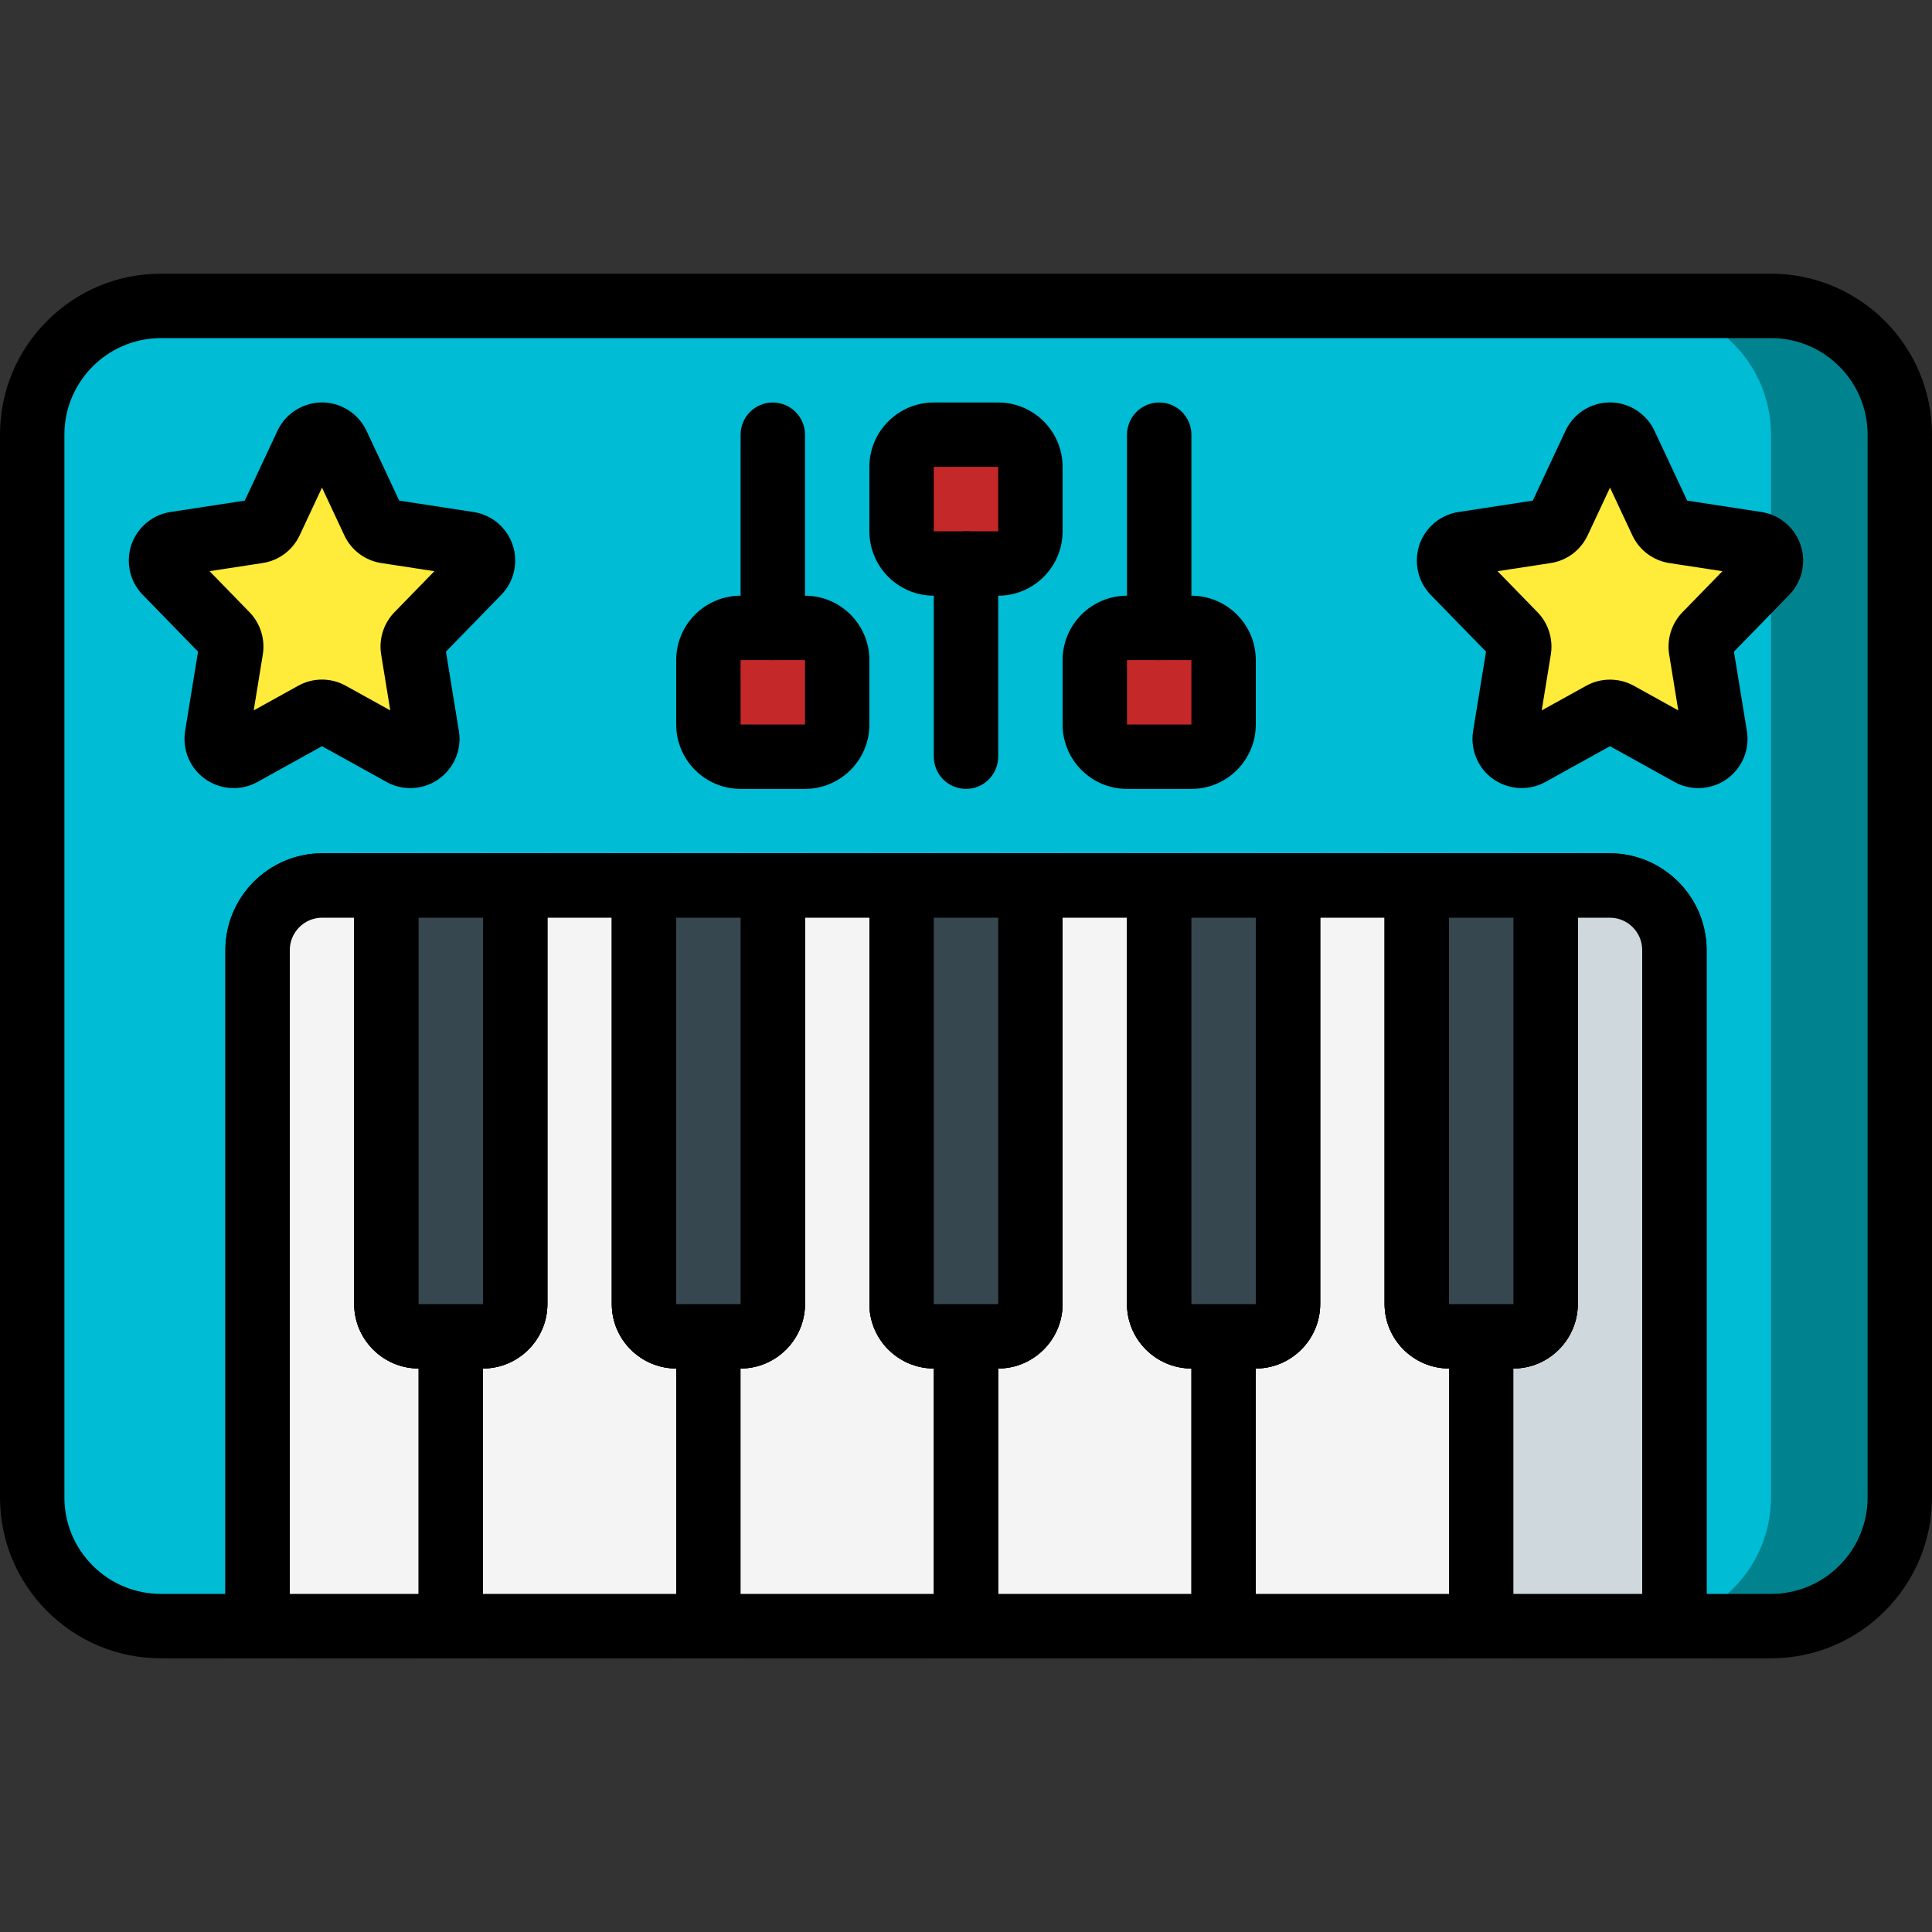 <?xml version="1.0" encoding="iso-8859-1"?>
<!-- Generator: Adobe Illustrator 19.0.0, SVG Export Plug-In . SVG Version: 6.00 Build 0)  -->
<svg xmlns="http://www.w3.org/2000/svg" xmlns:xlink="http://www.w3.org/1999/xlink" version="1.1" id="Layer_1" x="0px" y="0px" viewBox="0 0 512 512" style="enable-background:new 0 0 512 512;" xml:space="preserve">
<rect x="0" y="0" width="512" height="512" fill="#333333" stroke="none"/>
<path style="fill:#00838F;" d="M42.667,81.067h426.667c18.85,0,34.133,15.283,34.133,34.133v281.6  c0,18.85-15.283,34.133-34.133,34.133H42.667c-18.85,0-34.133-15.283-34.133-34.133V115.2C8.533,96.35,23.817,81.067,42.667,81.067z  "/>
<path style="fill:#00BCD4;" d="M42.667,81.067H435.2c18.85,0,34.133,15.283,34.133,34.133v281.6  c0,18.85-15.283,34.133-34.133,34.133H42.667c-18.85,0-34.133-15.283-34.133-34.133V115.2C8.533,96.35,23.817,81.067,42.667,81.067z  "/>
<path d="M42.65,439.467c-11.383,0-22.084-4.437-30.148-12.484C4.446,418.927,0,408.218,0,396.817V115.2  c0-11.392,4.437-22.101,12.484-30.165c8.055-8.055,18.765-12.501,30.165-12.501h426.684h0.009c23.518,0,42.65,19.123,42.658,42.641  V396.8c0.009,23.518-19.115,42.658-42.65,42.667H435.2V251.733c-0.009-4.676-3.849-8.525-8.559-8.533h-8.508v102.4  c-0.034,9.395-7.671,17.033-17.033,17.067H384c-9.395-0.034-17.033-7.671-17.067-17.033V243.2h-17.067v102.4  c-0.034,9.395-7.671,17.033-17.033,17.067h-17.101c-9.395-0.034-17.033-7.671-17.067-17.033V243.2H281.6v102.4  c-0.034,9.395-7.671,17.033-17.033,17.067h-17.101c-9.404-0.034-17.041-7.671-17.067-17.041V243.2h-17.067v102.4  c-0.026,9.395-7.663,17.033-17.041,17.067H179.2c-9.404-0.034-17.041-7.671-17.067-17.041V243.2h-17.067v102.4  c-0.026,9.395-7.663,17.033-17.041,17.067h-17.092c-9.404-0.034-17.041-7.671-17.067-17.041V243.2h-8.533  c-4.676,0.009-8.525,3.857-8.533,8.559v187.708H42.667C42.658,439.467,42.658,439.467,42.65,439.467z M42.667,89.6  c-14.131,0-25.6,11.486-25.6,25.6v281.6c0,6.844,2.671,13.278,7.501,18.108c4.83,4.83,11.255,7.492,18.082,7.492h0.009h17.067  V251.733c0.043-14.08,11.52-25.557,25.574-25.6h25.634V345.6H128V226.133h51.2V345.6h17.067V226.133h51.2V345.6h17.067V226.133h51.2  V345.6H332.8V226.133H384V345.6h17.067V226.133h25.6c14.089,0.043,25.566,11.52,25.6,25.583V422.4h17.067  c6.844,0,13.278-2.671,18.108-7.501c4.83-4.83,7.492-11.255,7.492-18.099V115.183c-0.009-14.106-11.486-25.583-25.591-25.583  c0,0,0,0-0.009,0H42.667z"/>
<path style="fill:#F4F4F4;" d="M119.467,354.133v76.8h-51.2v-179.2c0.026-9.412,7.654-17.041,17.067-17.067H102.4V345.6  c0.017,4.71,3.823,8.516,8.533,8.533H119.467z"/>
<path d="M128,439.467H59.733V251.733c0.043-14.08,11.52-25.557,25.574-25.6h25.626V345.6H128V439.467z M76.8,422.4h34.133v-59.733  c-9.404-0.034-17.041-7.671-17.067-17.041V243.2h-8.533c-4.676,0.009-8.525,3.857-8.533,8.559V422.4z"/>
<path style="fill:#F4F4F4;" d="M187.733,354.133v76.8h-68.267v-76.8H128c4.71-0.017,8.516-3.823,8.533-8.533V234.667h34.133V345.6  c0.017,4.71,3.823,8.516,8.533,8.533H187.733z"/>
<path d="M196.267,439.467h-85.333V345.6H128V226.133h51.2V345.6h17.067V439.467z M128,422.4h51.2v-59.733  c-9.404-0.034-17.041-7.671-17.067-17.041V243.2h-17.067v102.4c-0.026,9.395-7.663,17.033-17.041,17.067H128V422.4z"/>
<path id="SVGCleanerId_0" d="M110.933,362.667c-9.404-0.034-17.041-7.671-17.067-17.041V226.133h51.2V345.6  c-0.026,9.395-7.663,17.033-17.041,17.067H110.933z M110.933,243.2v102.4H128V243.2H110.933z"/>
<g>
	<path style="fill:#F4F4F4;" d="M256,354.133v76.8h-68.267v-76.8h8.533c4.71-0.017,8.516-3.823,8.533-8.533V234.667h34.133V345.6   c0.017,4.71,3.823,8.516,8.533,8.533H256z"/>
	<path style="fill:#F4F4F4;" d="M324.267,354.133v76.8H256v-76.8h8.533c4.71-0.017,8.516-3.823,8.533-8.533V234.667H307.2V345.6   c0.017,4.71,3.823,8.516,8.533,8.533H324.267z"/>
	<path style="fill:#F4F4F4;" d="M392.533,354.133v76.8h-68.267v-76.8h8.533c4.71-0.017,8.516-3.823,8.533-8.533V234.667h34.133   V345.6c0.017,4.71,3.823,8.516,8.533,8.533H392.533z"/>
</g>
<path d="M264.533,439.467H179.2V345.6h17.067V226.133h51.2V345.6h17.067V439.467z M196.267,422.4h51.2v-59.733  c-9.404-0.034-17.041-7.671-17.067-17.041V243.2h-17.067v102.4c-0.026,9.395-7.663,17.033-17.041,17.067h-0.026V422.4z"/>
<path id="SVGCleanerId_1" d="M179.2,362.667c-9.404-0.034-17.041-7.671-17.067-17.041V226.133h51.2V345.6  c-0.026,9.395-7.663,17.033-17.041,17.067H179.2z M179.2,243.2v102.4h17.067V243.2H179.2z"/>
<path d="M332.8,439.467h-85.333V345.6h17.067V226.133h51.2V345.6H332.8V439.467z M264.533,422.4h51.2v-59.733  c-9.395-0.034-17.033-7.671-17.067-17.033V243.2H281.6v102.4c-0.034,9.395-7.671,17.033-17.033,17.067h-0.034V422.4z"/>
<path id="SVGCleanerId_2" d="M247.467,362.667c-9.404-0.034-17.041-7.671-17.067-17.041V226.133h51.2V345.6  c-0.034,9.395-7.671,17.033-17.033,17.067H247.467z M247.467,243.2v102.4h17.067V243.2H247.467z"/>
<path d="M401.067,439.467h-85.333V345.6H332.8V226.133H384V345.6h17.067V439.467z M332.8,422.4H384v-59.733  c-9.395-0.034-17.033-7.671-17.067-17.033V243.2h-17.067v102.4c-0.034,9.395-7.671,17.033-17.033,17.067H332.8V422.4z"/>
<path id="SVGCleanerId_3" d="M315.733,362.667c-9.395-0.034-17.033-7.671-17.067-17.033V226.133h51.2V345.6  c-0.034,9.395-7.671,17.033-17.033,17.067H315.733z M315.733,243.2v102.4H332.8V243.2H315.733z"/>
<path style="fill:#CFD8DC;" d="M443.733,251.733v179.2h-51.2v-76.8h8.533c4.71-0.017,8.516-3.823,8.533-8.533V234.667h17.067  C436.079,234.692,443.708,242.321,443.733,251.733z"/>
<path d="M452.267,439.467H384V345.6h17.067V226.133h25.6c14.089,0.043,25.566,11.52,25.6,25.583V439.467z M401.067,422.4H435.2  V251.75c-0.009-4.702-3.849-8.542-8.559-8.55h-8.508v102.4c-0.034,9.395-7.671,17.033-17.033,17.067h-0.034V422.4z"/>
<path id="SVGCleanerId_4" d="M384,362.667c-9.395-0.034-17.033-7.671-17.067-17.033V226.133h51.2V345.6  c-0.034,9.395-7.671,17.033-17.033,17.067H384z M384,243.2v102.4h17.067V243.2H384z"/>
<g>
	<path style="fill:#37474F;" d="M136.533,234.667V345.6c-0.017,4.71-3.823,8.516-8.533,8.533h-17.067   c-4.71-0.017-8.516-3.823-8.533-8.533V234.667H136.533z"/>
	<path style="fill:#37474F;" d="M204.8,234.667V345.6c-0.017,4.71-3.823,8.516-8.533,8.533H179.2   c-4.71-0.017-8.516-3.823-8.533-8.533V234.667H204.8z"/>
	<path style="fill:#37474F;" d="M273.067,234.667V345.6c-0.017,4.71-3.823,8.516-8.533,8.533h-17.067   c-4.71-0.017-8.516-3.823-8.533-8.533V234.667H273.067z"/>
	<path style="fill:#37474F;" d="M341.333,234.667V345.6c-0.017,4.71-3.823,8.516-8.533,8.533h-17.067   c-4.71-0.017-8.516-3.823-8.533-8.533V234.667H341.333z"/>
	<path style="fill:#37474F;" d="M409.6,234.667V345.6c-0.017,4.71-3.823,8.516-8.533,8.533H384c-4.71-0.017-8.516-3.823-8.533-8.533   V234.667H409.6z"/>
</g>
<g>
	<path id="SVGCleanerId_0_1_" d="M110.933,362.667c-9.404-0.034-17.041-7.671-17.067-17.041V226.133h51.2V345.6   c-0.026,9.395-7.663,17.033-17.041,17.067H110.933z M110.933,243.2v102.4H128V243.2H110.933z"/>
</g>
<g>
	<path id="SVGCleanerId_1_1_" d="M179.2,362.667c-9.404-0.034-17.041-7.671-17.067-17.041V226.133h51.2V345.6   c-0.026,9.395-7.663,17.033-17.041,17.067H179.2z M179.2,243.2v102.4h17.067V243.2H179.2z"/>
</g>
<g>
	<path id="SVGCleanerId_2_1_" d="M247.467,362.667c-9.404-0.034-17.041-7.671-17.067-17.041V226.133h51.2V345.6   c-0.034,9.395-7.671,17.033-17.033,17.067H247.467z M247.467,243.2v102.4h17.067V243.2H247.467z"/>
</g>
<g>
	<path id="SVGCleanerId_3_1_" d="M315.733,362.667c-9.395-0.034-17.033-7.671-17.067-17.033V226.133h51.2V345.6   c-0.034,9.395-7.671,17.033-17.033,17.067H315.733z M315.733,243.2v102.4H332.8V243.2H315.733z"/>
</g>
<g>
	<path id="SVGCleanerId_4_1_" d="M384,362.667c-9.395-0.034-17.033-7.671-17.067-17.033V226.133h51.2V345.6   c-0.034,9.395-7.671,17.033-17.033,17.067H384z M384,243.2v102.4h17.067V243.2H384z"/>
</g>
<g>
	<path style="fill:#FFEB3A;" d="M89.404,117.786l9.583,20.463c0.64,1.357,1.903,2.304,3.388,2.534l21.803,3.337   c2.449,0.375,4.139,2.671,3.763,5.12c-0.145,0.922-0.572,1.783-1.22,2.458l-16.068,16.503c-0.99,1.024-1.442,2.449-1.212,3.857   l3.755,23.049c0.401,2.449-1.263,4.762-3.712,5.154c-0.998,0.162-2.014-0.017-2.901-0.503l-19.063-10.564   c-1.357-0.751-2.995-0.751-4.352,0l-19.081,10.573c-2.167,1.203-4.907,0.418-6.11-1.749c-0.486-0.879-0.666-1.903-0.503-2.901   l3.755-23.049c0.23-1.408-0.222-2.833-1.212-3.857l-16.068-16.512c-1.732-1.775-1.69-4.625,0.085-6.349   c0.674-0.657,1.527-1.084,2.458-1.22l21.803-3.337c1.485-0.23,2.756-1.178,3.388-2.534l9.583-20.463   c1.05-2.244,3.729-3.217,5.973-2.159C88.192,116.07,88.96,116.838,89.404,117.786z"/>
	<path style="fill:#FFEB3A;" d="M430.737,117.786l9.583,20.463c0.64,1.357,1.903,2.304,3.388,2.534l21.803,3.337   c2.449,0.375,4.139,2.671,3.763,5.12c-0.145,0.922-0.572,1.783-1.22,2.458l-16.068,16.503c-0.99,1.024-1.442,2.449-1.212,3.857   l3.755,23.049c0.401,2.449-1.263,4.762-3.712,5.154c-0.998,0.162-2.014-0.017-2.901-0.503l-19.063-10.564   c-1.357-0.751-2.995-0.751-4.352,0l-19.081,10.573c-2.167,1.203-4.907,0.418-6.11-1.749c-0.486-0.879-0.666-1.903-0.503-2.901   l3.755-23.049c0.23-1.408-0.222-2.833-1.212-3.857l-16.068-16.503c-1.732-1.775-1.69-4.625,0.085-6.349   c0.674-0.657,1.527-1.084,2.458-1.22l21.803-3.337c1.485-0.23,2.756-1.178,3.388-2.534l9.583-20.463   c1.05-2.244,3.729-3.217,5.973-2.159C429.525,116.07,430.293,116.838,430.737,117.786z"/>
</g>
<path d="M108.766,208.862c-2.202,0-4.386-0.555-6.323-1.63l-17.109-9.481l-17.109,9.481c-6.289,3.473-14.234,1.195-17.707-5.094  c-1.408-2.526-1.929-5.521-1.459-8.405l3.422-21.043l-14.643-15.044c-2.432-2.475-3.738-5.76-3.703-9.242  c0.043-3.482,1.442-6.741,3.934-9.173c1.954-1.903,4.42-3.132,7.117-3.55l19.678-3.012l8.67-18.509  c1.476-3.14,4.087-5.53,7.364-6.716c3.277-1.195,6.818-1.033,9.967,0.452c2.748,1.28,4.975,3.516,6.263,6.272l8.67,18.5  l19.678,3.021c3.439,0.529,6.468,2.364,8.533,5.171c2.057,2.807,2.901,6.246,2.364,9.685c-0.41,2.688-1.638,5.154-3.55,7.108  l-14.643,15.036l3.422,21.043c0.563,3.43-0.247,6.878-2.287,9.702c-2.039,2.825-5.043,4.685-8.474,5.248  C110.157,208.802,109.466,208.862,108.766,208.862z M55.535,151.364l10.59,10.88c2.867,2.953,4.181,7.125,3.524,11.187  l-2.415,14.831l11.785-6.528c3.951-2.185,8.67-2.185,12.621,0l11.785,6.528l-2.415-14.831c-0.666-4.053,0.649-8.226,3.516-11.179  l10.598-10.88l-14.046-2.15c-4.292-0.649-7.97-3.396-9.822-7.339l-5.922-12.663l-5.922,12.646c-1.852,3.951-5.53,6.699-9.83,7.347  L55.535,151.364z"/>
<path d="M450.099,208.862c-2.193,0-4.378-0.555-6.315-1.621l-17.118-9.489l-17.109,9.472c-6.289,3.482-14.251,1.186-17.707-5.086  c-1.399-2.509-1.929-5.495-1.468-8.371l3.43-21.069l-14.652-15.044c-5.018-5.171-4.89-13.44,0.256-18.432  c1.92-1.886,4.386-3.115,7.1-3.533l19.686-3.021l8.67-18.509c1.468-3.149,4.087-5.538,7.356-6.724  c3.285-1.186,6.827-1.015,9.958,0.452c2.765,1.297,4.983,3.524,6.263,6.272l8.67,18.509l19.686,3.021  c7.1,1.084,11.981,7.748,10.897,14.839c-0.41,2.697-1.621,5.154-3.524,7.108l-14.669,15.061l3.43,21.035  c0.555,3.439-0.256,6.886-2.295,9.711c-2.031,2.825-5.043,4.685-8.474,5.239C451.49,208.802,450.799,208.862,450.099,208.862z   M396.868,151.373l10.59,10.871c2.867,2.944,4.181,7.117,3.533,11.162l-2.423,14.857l11.793-6.528c3.883-2.167,8.721-2.159,12.621,0  l11.785,6.528l-2.423-14.831c-0.649-4.07,0.666-8.243,3.524-11.179l10.598-10.88l-14.046-2.15c-4.284-0.649-7.962-3.388-9.813-7.322  l-5.939-12.672l-5.922,12.646c-1.869,3.959-5.538,6.699-9.83,7.347L396.868,151.373z"/>
<g>
	<path style="fill:#C52828;" d="M196.267,166.4h17.067c4.71,0,8.533,3.823,8.533,8.533V192c0,4.71-3.823,8.533-8.533,8.533h-17.067   c-4.71,0-8.533-3.823-8.533-8.533v-17.067C187.733,170.223,191.556,166.4,196.267,166.4z"/>
	<path style="fill:#C52828;" d="M298.667,166.4h17.067c4.71,0,8.533,3.823,8.533,8.533V192c0,4.71-3.823,8.533-8.533,8.533h-17.067   c-4.71,0-8.533-3.823-8.533-8.533v-17.067C290.133,170.223,293.956,166.4,298.667,166.4z"/>
	<path style="fill:#C52828;" d="M247.467,115.2h17.067c4.71,0,8.533,3.823,8.533,8.533V140.8c0,4.71-3.823,8.533-8.533,8.533   h-17.067c-4.71,0-8.533-3.823-8.533-8.533v-17.067C238.933,119.023,242.756,115.2,247.467,115.2z"/>
</g>
<path d="M213.333,209.067h-17.067c-9.412,0-17.067-7.654-17.067-17.067v-17.067c0-9.412,7.654-17.067,17.067-17.067h17.067  c9.412,0,17.067,7.654,17.067,17.067V192C230.4,201.412,222.746,209.067,213.333,209.067z M196.267,174.933h-0.009L196.267,192  h17.067v-17.067H196.267z"/>
<path d="M204.8,174.933c-4.71,0-8.533-3.823-8.533-8.533v-51.2c0-4.71,3.823-8.533,8.533-8.533c4.71,0,8.533,3.823,8.533,8.533v51.2  C213.333,171.11,209.51,174.933,204.8,174.933z"/>
<path d="M315.733,209.067h-17.067c-9.412,0-17.067-7.654-17.067-17.067v-17.067c0-9.412,7.654-17.067,17.067-17.067h17.067  c9.412,0,17.067,7.654,17.067,17.067V192C332.8,201.412,325.146,209.067,315.733,209.067z M298.667,174.933L298.667,174.933V192  h17.067v-17.067H298.667z"/>
<path d="M307.2,174.933c-4.719,0-8.533-3.823-8.533-8.533v-51.2c0-4.71,3.814-8.533,8.533-8.533c4.719,0,8.533,3.823,8.533,8.533  v51.2C315.733,171.11,311.919,174.933,307.2,174.933z"/>
<path d="M264.533,157.867h-17.067c-9.412,0-17.067-7.654-17.067-17.067v-17.067c0-9.412,7.654-17.067,17.067-17.067h17.067  c9.412,0,17.067,7.654,17.067,17.067V140.8C281.6,150.212,273.946,157.867,264.533,157.867z M247.467,123.733h-0.009l0.009,17.067  h17.067v-17.067H247.467z"/>
<path d="M256,209.067c-4.71,0-8.533-3.823-8.533-8.533v-51.2c0-4.71,3.823-8.533,8.533-8.533c4.71,0,8.533,3.823,8.533,8.533v51.2  C264.533,205.244,260.71,209.067,256,209.067z"/>
<g>
</g>
<g>
</g>
<g>
</g>
<g>
</g>
<g>
</g>
<g>
</g>
<g>
</g>
<g>
</g>
<g>
</g>
<g>
</g>
<g>
</g>
<g>
</g>
<g>
</g>
<g>
</g>
<g>
</g>
</svg>
